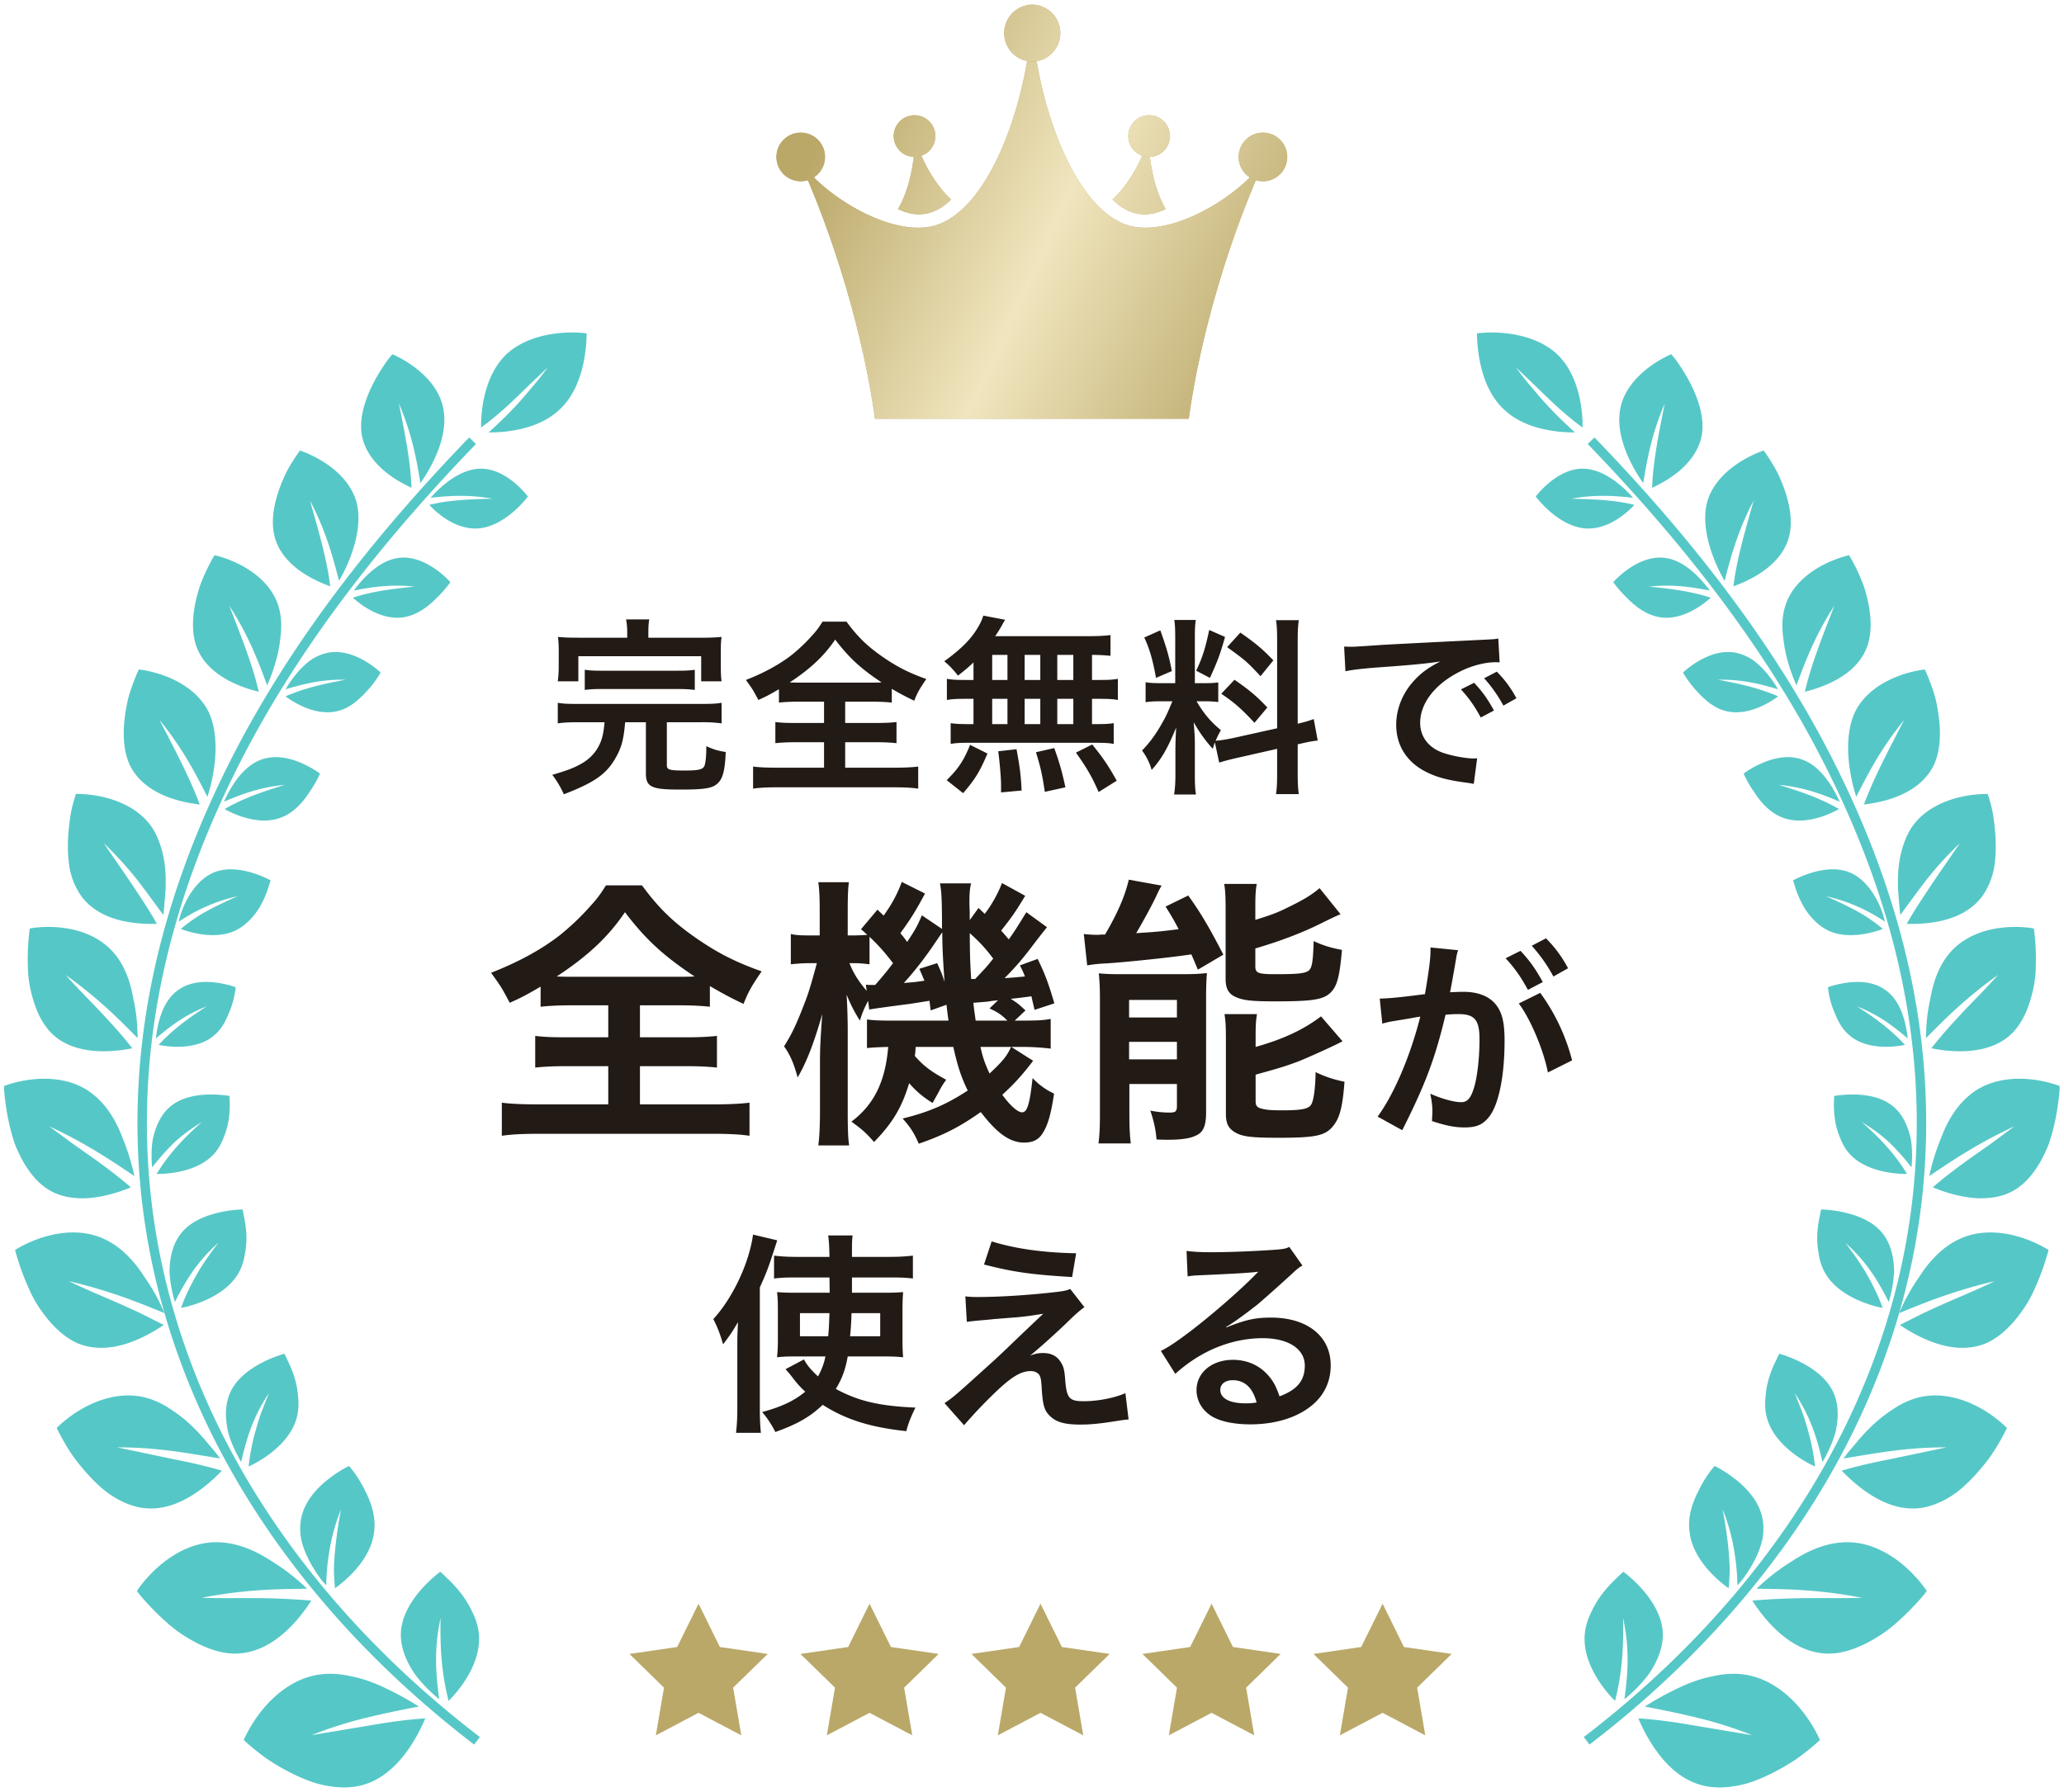 <svg width="175" height="152" fill="none" xmlns="http://www.w3.org/2000/svg"><g clip-path="url(#clip0_10944_60715)"><path d="M134.903 37.375c7.491 7.755 14.281 16.234 19.327 25.674 2.506 4.715 4.604 9.64 6.1 14.73 1.502 5.091 2.396 10.342 2.556 15.62a57.312 57.312 0 01-1.667 15.687c-1.27 5.124-3.241 10.071-5.786 14.713-5.095 9.303-12.432 17.345-20.906 23.829" stroke="#56C7C7" stroke-width=".8" stroke-miterlimit="10"/><path d="M125.231 28.266s-.022 1.078.248 2.42c.276 1.35.845 2.958 2.076 4.074 1.838 1.73 4.692 1.918 5.979 1.913-.784-.724-1.601-1.492-2.429-2.394-.42-.447-.823-.945-1.259-1.453a26.11 26.11 0 01-1.319-1.67 292.42 292.42 0 011.567 1.488c.486.475.95.922 1.397 1.348.9.851 1.767 1.592 2.689 2.266.016-1.083-.133-4.311-2.186-6.251-1.281-1.16-2.982-1.603-4.351-1.747a10.682 10.682 0 00-2.412.011v-.005zm12.416 105.029s.828.597 1.673 1.57c.828.967 1.722 2.365 1.662 3.913-.039 1.188-.58 2.338-1.248 3.283a12.587 12.587 0 01-2.004 2.045c.271-2.012.48-4.178-.116-6.881.066 2.808-.138 4.886-.679 7.019-.756-.735-2.721-3.023-2.578-5.516.044-.763.282-1.47.607-2.106a8.288 8.288 0 011.104-1.73c.398-.492.812-.873 1.093-1.155.288-.282.475-.442.475-.442h.011zm-7.431-91.194s.459-.619 1.204-1.221c.745-.603 1.783-1.2 2.964-1.128 1.806.105 3.423 1.713 4.075 2.46-1.524-.166-3.197-.293-5.228.082 2.114.045 3.754.128 5.343.52-.541.592-2.158 2.106-4.09 2.001-1.182-.066-2.247-.74-3.02-1.398-.773-.658-1.253-1.31-1.253-1.31l.005-.006zm6.569 7.269s.497-.581 1.292-1.128c.789-.548 1.877-1.073 3.069-.934 1.811.22 3.241 1.984 3.826 2.774-1.496-.293-3.136-.553-5.167-.337 2.081.205 3.682.431 5.244.94-.579.536-2.346 1.934-4.239 1.669-1.16-.16-2.148-.912-2.843-1.625-.724-.697-1.182-1.354-1.182-1.354v-.006zm5.906 7.666s.547-.53 1.386-1.011c.834-.481 1.96-.901 3.125-.664a4.16 4.16 0 011.258.509c.381.238.707.542 1.011.851a9.44 9.44 0 011.28 1.73c-1.457-.431-3.041-.851-5.09-.807 2.054.376 3.6.757 5.101 1.41-.629.475-2.522 1.691-4.366 1.26-1.143-.254-1.993-1.106-2.661-1.846-.663-.746-1.038-1.437-1.038-1.437l-.006.005zm5.15 8.567s.63-.487 1.552-.885c.922-.403 2.131-.718 3.312-.337 1.805.58 2.854 2.686 3.279 3.61-1.457-.625-3.069-1.239-5.173-1.432 2.06.624 3.633 1.194 5.112 2.05-.712.41-2.832 1.415-4.692.758-1.137-.398-1.96-1.338-2.495-2.19-.591-.828-.9-1.574-.9-1.574h.005zm4.186 9.058s.696-.398 1.679-.68c.982-.281 2.257-.442 3.345.105 1.673.84 2.578 3.057 2.76 4.069-1.297-.857-2.881-1.68-4.985-2.15 1.005.442 1.888.862 2.694 1.304.79.442 1.458.917 2.12 1.465-.778.31-3.064.983-4.775.066-1.038-.564-1.8-1.58-2.219-2.493a8.606 8.606 0 01-.459-1.183l-.16-.497v-.006zm2.959 9.06s.712-.27 1.668-.392c.955-.122 2.147-.089 3.119.57 1.545 1 1.866 3.21 1.981 4.167-1.159-.979-2.406-1.984-4.311-2.72 1.739 1.106 2.964 2.067 4.074 3.261-.767.172-3.003.454-4.499-.64a3.866 3.866 0 01-1.066-1.222 5.474 5.474 0 01-.331-.702 6.462 6.462 0 01-.276-.691 7.35 7.35 0 01-.359-1.63zm.52 9.225s.833-.16 1.915-.122c1.088.045 2.402.299 3.318 1.205.707.697 1.082 1.675 1.281 2.61.149.933.099 1.823.05 2.36a20.82 20.82 0 00-1.739-1.974c-.663-.647-1.502-1.282-2.474-1.863 1.756 1.542 2.882 2.841 3.832 4.39-.884.021-3.401-.15-4.809-1.637-.436-.453-.701-.99-.911-1.537a6.428 6.428 0 01-.414-1.614 8.016 8.016 0 01-.06-1.287c.011-.327.016-.531.016-.531h-.005zm-1.099 9.622s.927 0 2.075.277c1.143.271 2.534.823 3.307 1.984.602.89.806 2.017.806 3.057a11.453 11.453 0 01-.452 2.531c-.834-1.642-1.789-3.344-3.672-5.008.757 1.001 1.408 1.924 1.894 2.808.502.89.922 1.769 1.259 2.698-.944-.166-3.594-.912-4.787-2.803-.364-.58-.552-1.205-.64-1.824a6.93 6.93 0 01-.105-1.791 9.34 9.34 0 01.204-1.37c.061-.349.111-.559.111-.559zm-3.556 12.233s.911.237 1.966.79c1.049.553 2.28 1.448 2.749 2.791.364 1.029.287 2.189.022 3.217-.304 1.006-.767 1.88-1.065 2.394-.42-1.824-.939-3.748-2.363-5.859.243.586.463 1.149.668 1.691.204.542.342 1.05.486 1.559.276 1.006.469 1.973.574 2.979-.889-.392-3.324-1.763-4.019-3.935-.216-.664-.243-1.338-.171-1.979a7.2 7.2 0 01.358-1.808c.177-.536.387-.989.552-1.315a7.24 7.24 0 01.249-.525h-.006zm-5.466 9.523s.883.42 1.844 1.193c.961.774 1.987 1.902 2.23 3.389a4.78 4.78 0 01-.044 1.708 7.318 7.318 0 01-.58 1.569c-.491.979-1.087 1.819-1.529 2.261a18.945 18.945 0 00-.287-3.046 16.327 16.327 0 00-.96-3.388c.237 1.283.408 2.438.508 3.538.049.547.082 1.083.088 1.603a18.387 18.387 0 01-.088 1.536c-.84-.575-3.048-2.41-3.313-4.759-.21-1.465.381-2.819.944-3.869.552-1.05 1.187-1.747 1.187-1.747v.012zm8.922 23.242s-.541-1.315-1.656-2.653c-1.11-1.338-2.805-2.692-4.947-2.929-.817-.094-1.639-.017-2.44.16-.817.155-1.606.414-2.335.724a25.284 25.284 0 00-3.472 1.857c1.319.249 2.743.536 4.239.896 1.496.359 3.108.829 4.864 1.531-1.932-.326-3.621-.608-5.184-.868-1.573-.271-3.019-.464-4.466-.558.282.663.867 1.923 1.8 3.117.938 1.194 2.225 2.316 3.98 2.642 1.077.199 2.23.077 3.357-.221 1.109-.321 2.175-.846 3.113-1.376.469-.271.906-.542 1.286-.807a29.2 29.2 0 00.983-.758c.547-.447.867-.751.867-.751l.011-.006zm9.053-12.651s-.74-1.156-2.021-2.222c-1.281-1.073-3.086-2.04-5.123-1.891-1.59.094-3.086.802-4.328 1.625a17.167 17.167 0 00-2.953 2.305c1.269.017 2.622.028 4.101.133 1.485.105 3.092.293 4.836.636-1.855.055-3.527.005-5.029.033a58.579 58.579 0 00-4.273.204c.37.575 1.115 1.658 2.186 2.631 1.071.967 2.468 1.824 4.196 1.863 1.06.022 2.098-.31 3.103-.785.993-.486 1.959-1.116 2.727-1.813.778-.68 1.429-1.36 1.882-1.863.227-.254.409-.464.525-.613.11-.155.176-.238.176-.238l-.005-.005zm6.796-13.823s-.916-.962-2.34-1.73c-1.425-.774-3.357-1.349-5.289-.813a6.955 6.955 0 00-2.048.978c-.652.415-1.253.901-1.783 1.41a16.145 16.145 0 00-1.386 1.514c-.42.47-.756.901-1.005 1.233 2.507-.392 5.195-.951 8.728-.94-1.788.376-3.351.702-4.792 1.006-1.463.288-2.793.586-4.085.968.464.486 1.38 1.392 2.584 2.128 1.203.735 2.688 1.298 4.339 1 1.005-.188 1.993-.674 2.871-1.327.85-.668 1.617-1.492 2.263-2.293.657-.791 1.126-1.587 1.452-2.173.326-.585.502-.967.502-.967l-.011.006zm3.528-15.09s-1.093-.724-2.622-1.15c-1.535-.437-3.462-.564-5.19.354-1.347.696-2.379 1.879-3.135 3.062a16.32 16.32 0 00-1.712 3.09c1.116-.453 2.302-.945 3.638-1.41a42.62 42.62 0 012.12-.68 34.81 34.81 0 012.335-.613c-1.584.768-3.069 1.36-4.377 1.946-.657.292-1.281.574-1.883.867-.602.304-1.187.597-1.772.896.536.364 1.59 1.033 2.882 1.492 1.297.453 2.837.691 4.378.077.91-.386 1.716-1.072 2.418-1.879.695-.812 1.308-1.746 1.7-2.653a20.46 20.46 0 00.927-2.382c.1-.31.177-.569.227-.746.055-.177.066-.277.066-.277v.006zm.934-13.908s-1.182-.475-2.722-.586c-1.546-.116-3.428.133-4.88 1.349-1.154.934-1.916 2.271-2.407 3.565-.53 1.293-.883 2.542-1.027 3.31 1.949-1.315 4.212-2.835 7.204-4.206-.695.514-1.347.995-1.965 1.454-.64.448-1.242.873-1.822 1.282-1.148.824-2.169 1.598-3.124 2.427.579.243 1.711.674 3.041.857a7.41 7.41 0 002.093 0c.723-.111 1.435-.354 2.075-.807.795-.553 1.436-1.371 1.949-2.283.254-.459.48-.94.674-1.426.165-.487.303-.978.419-1.448.227-.945.359-1.819.431-2.46.033-.32.061-.575.072-.757v-.277l-.011.006zm-2.17-13.354s-1.187-.243-2.683-.071c-1.501.165-3.251.735-4.471 2.166-.928 1.095-1.397 2.51-1.623 3.836a15.41 15.41 0 00-.37 3.366c.811-.812 1.667-1.691 2.666-2.592a33.415 33.415 0 011.612-1.376 31.138 31.138 0 011.827-1.388c-1.109 1.244-2.197 2.31-3.13 3.311-.938 1-1.761 1.93-2.523 2.907.602.122 1.767.316 3.07.233 1.286-.083 2.766-.46 3.831-1.565.652-.674 1.11-1.564 1.424-2.531.31-.962.514-1.995.525-2.924.077-1.863-.16-3.377-.16-3.377l.005.005zm-3.915-11.408s-1.198-.044-2.606.331c-1.413.376-3.042 1.172-3.969 2.703-.679 1.16-.994 2.62-1.032 3.941a14.24 14.24 0 00.06 1.852c.05.558.083 1.061.138 1.431.337-.458.685-.934 1.049-1.426.359-.486.718-.978 1.115-1.487a29.64 29.64 0 012.877-3.161c-.933 1.37-1.756 2.537-2.479 3.626-.723 1.094-1.43 2.139-2.015 3.206 1.192.016 4.659.05 6.426-2.383a6.027 6.027 0 001.015-2.636c.133-.95.122-1.94.045-2.836-.083-.89-.199-1.708-.359-2.266-.149-.564-.271-.9-.271-.9l.006.005zm-5.343-10.557s-1.153.11-2.462.647c-1.314.536-2.793 1.504-3.511 3.095-1.032 2.416-.292 5.671.171 7.053.988-1.94 2.098-4.118 4.058-6.511-1.491 2.874-2.578 4.941-3.412 7.169 1.143-.15 4.466-.614 5.857-3.2.801-1.565.657-3.654.31-5.345-.166-.857-.453-1.553-.646-2.078-.205-.52-.354-.83-.354-.83h-.011zm-6.421-9.69s-1.098.232-2.307.885c-1.215.652-2.545 1.735-3.075 3.35a5.617 5.617 0 00-.26 1.912c.006.32.039.64.083.961.033.327.083.642.144.951a14.06 14.06 0 00.966 2.974c.734-1.996 1.573-4.229 3.207-6.75-1.126 2.92-1.987 5.064-2.495 7.297 1.104-.282 4.262-1.166 5.255-3.77.602-1.603.254-3.581-.254-5.162-.557-1.537-1.258-2.659-1.258-2.659l-.006.011zm-7.236-8.876s-1.038.326-2.153 1.067c-1.121.74-2.314 1.896-2.683 3.498-.519 2.422.822 5.296 1.529 6.484.513-2.006 1.109-4.24 2.462-6.81-.823 2.908-1.446 5.058-1.717 7.274 1.038-.381 3.991-1.558 4.704-4.162.43-1.603-.083-3.46-.713-4.913-.303-.741-.684-1.322-.955-1.758-.276-.426-.469-.68-.469-.68h-.005zm-7.834-8.168s-.983.398-2.01 1.2c-1.026.8-2.103 2-2.335 3.57-.392 2.438 1.198 5.063 1.971 6.163.32-1.979.712-4.173 1.822-6.749-.574 2.858-.983 4.964-1.071 7.141.96-.442 3.698-1.824 4.206-4.421.287-1.576-.358-3.306-1.071-4.643a15.46 15.46 0 00-1.021-1.642 5.344 5.344 0 00-.353-.459c-.089-.105-.138-.16-.138-.16z" fill="#56C7C7"/><path d="M40.068 37.375c-7.491 7.755-14.281 16.234-19.327 25.674-2.506 4.715-4.604 9.64-6.1 14.73-1.502 5.091-2.396 10.342-2.556 15.62a57.3 57.3 0 001.667 15.687c1.27 5.124 3.24 10.071 5.785 14.713 5.096 9.303 12.433 17.345 20.907 23.829" stroke="#56C7C7" stroke-width=".8" stroke-miterlimit="10"/><path d="M49.739 28.266s.022 1.078-.248 2.42c-.277 1.35-.845 2.958-2.076 4.074-1.839 1.73-4.693 1.918-5.979 1.913.784-.724 1.601-1.492 2.43-2.394.419-.447.822-.945 1.258-1.453.436-.509.877-1.061 1.32-1.67-.558.526-1.077 1.018-1.569 1.488-.486.475-.95.922-1.396 1.348a27.57 27.57 0 01-2.689 2.266c-.016-1.083.133-4.311 2.186-6.251 1.281-1.16 2.981-1.603 4.35-1.747a10.69 10.69 0 012.413.011v-.005zM37.324 133.295s-.828.597-1.673 1.57c-.828.967-1.723 2.365-1.662 3.913.039 1.188.58 2.338 1.248 3.283a12.574 12.574 0 002.004 2.045c-.27-2.012-.48-4.178.116-6.881-.066 2.808.138 4.886.679 7.019.756-.735 2.721-3.023 2.578-5.516-.044-.763-.282-1.47-.607-2.106a8.252 8.252 0 00-1.104-1.73c-.398-.492-.812-.873-1.094-1.155a10.435 10.435 0 00-.474-.442h-.011zm7.431-91.194s-.459-.619-1.204-1.221c-.745-.603-1.783-1.2-2.965-1.128-1.805.105-3.422 1.713-4.074 2.46 1.524-.166 3.197-.293 5.228.082-2.114.045-3.754.128-5.343.52.54.592 2.158 2.106 4.09 2.001 1.182-.066 2.247-.74 3.02-1.398a8.738 8.738 0 001.253-1.31l-.005-.006zm-6.571 7.269s-.497-.581-1.292-1.128c-.79-.548-1.877-1.073-3.07-.934-1.81.22-3.24 1.984-3.825 2.774 1.496-.293 3.136-.553 5.167-.337-2.08.205-3.682.431-5.244.94.58.536 2.346 1.934 4.24 1.669 1.159-.16 2.147-.912 2.843-1.625a10.268 10.268 0 001.181-1.354v-.006zm-5.906 7.666s-.546-.53-1.386-1.011c-.833-.481-1.96-.901-3.124-.664a4.157 4.157 0 00-1.259.509c-.38.238-.707.542-1.01.851a9.46 9.46 0 00-1.28 1.73c1.456-.431 3.04-.851 5.089-.807-2.054.376-3.6.757-5.101 1.41.63.475 2.523 1.691 4.367 1.26 1.142-.254 1.993-1.106 2.66-1.846.663-.746 1.038-1.437 1.038-1.437l.006.005zm-5.151 8.567s-.63-.487-1.551-.885c-.922-.403-2.131-.718-3.312-.337-1.806.58-2.854 2.686-3.28 3.61 1.458-.625 3.07-1.239 5.173-1.432-2.06.624-3.632 1.194-5.112 2.05.712.41 2.832 1.415 4.692.758 1.138-.398 1.96-1.338 2.496-2.19.59-.828.9-1.574.9-1.574h-.006zm-4.183 9.058s-.695-.398-1.678-.68c-.983-.281-2.258-.442-3.346.105-1.672.84-2.578 3.057-2.76 4.069 1.297-.857 2.882-1.68 4.985-2.15a34.418 34.418 0 00-2.694 1.304c-.79.442-1.457.917-2.12 1.465.779.31 3.064.983 4.776.066 1.037-.564 1.8-1.58 2.219-2.493a8.68 8.68 0 00.458-1.183l.16-.497v-.006zm-2.961 9.06s-.712-.27-1.667-.392c-.955-.122-2.148-.089-3.12.57-1.545 1-1.865 3.21-1.981 4.167 1.16-.979 2.407-1.984 4.311-2.72-1.739 1.106-2.964 2.067-4.074 3.261.768.172 3.003.454 4.5-.64a3.855 3.855 0 001.065-1.222c.132-.232.237-.465.331-.702.11-.232.199-.465.276-.691.304-.89.359-1.63.359-1.63zm-.518 9.225s-.834-.16-1.916-.122c-1.087.045-2.4.299-3.317 1.205-.707.697-1.082 1.675-1.281 2.61-.15.933-.1 1.823-.05 2.36a20.834 20.834 0 011.74-1.974c.662-.647 1.5-1.282 2.472-1.863-1.755 1.542-2.881 2.841-3.83 4.39.882.021 3.4-.15 4.807-1.637.437-.453.702-.99.911-1.537a6.381 6.381 0 00.414-1.614c.067-.508.072-.961.061-1.287l-.016-.531h.005zm1.099 9.622s-.928 0-2.076.277c-1.143.271-2.534.823-3.307 1.984-.602.89-.806 2.017-.806 3.057.055 1.028.287 1.967.453 2.531.833-1.642 1.788-3.344 3.67-5.008-.756 1.001-1.407 1.924-1.893 2.808-.502.89-.922 1.769-1.258 2.698.944-.166 3.594-.912 4.786-2.803.364-.58.552-1.205.64-1.824a6.93 6.93 0 00.105-1.791 9.255 9.255 0 00-.204-1.37c-.06-.349-.11-.559-.11-.559zm3.554 12.233s-.91.237-1.965.79c-1.049.553-2.28 1.448-2.75 2.791-.364 1.029-.286 2.189-.021 3.217.303 1.006.767 1.88 1.065 2.394.42-1.824.939-3.748 2.363-5.859a55.811 55.811 0 00-.668 1.691c-.204.542-.342 1.05-.486 1.559a18.291 18.291 0 00-.574 2.979c.889-.392 3.323-1.763 4.019-3.935.215-.664.243-1.338.171-1.979a7.196 7.196 0 00-.359-1.808 9.453 9.453 0 00-.552-1.315c-.143-.332-.248-.525-.248-.525h.005zm5.466 9.523s-.883.42-1.844 1.193c-.96.774-1.987 1.902-2.23 3.389a4.797 4.797 0 00.044 1.708c.127.547.337 1.077.58 1.569.491.979 1.087 1.819 1.529 2.261a18.99 18.99 0 01.287-3.046c.188-1.072.475-2.194.96-3.388a38.457 38.457 0 00-.507 3.538 20.25 20.25 0 00-.089 1.603c.006.514.039 1.022.089 1.536.839-.575 3.047-2.41 3.312-4.759.21-1.465-.38-2.819-.944-3.869-.552-1.05-1.187-1.747-1.187-1.747v.012zm-8.92 23.242s.541-1.315 1.656-2.653c1.11-1.338 2.805-2.692 4.947-2.929.817-.094 1.64-.017 2.44.16.817.155 1.606.414 2.335.724 1.44.63 2.716 1.365 3.472 1.857-1.32.249-2.744.536-4.24.896a34.719 34.719 0 00-4.863 1.531c1.932-.326 3.621-.608 5.184-.868 1.573-.271 3.02-.464 4.466-.558-.282.663-.867 1.923-1.8 3.117-.938 1.194-2.225 2.316-3.98 2.642-1.077.199-2.23.077-3.357-.221-1.11-.321-2.175-.846-3.113-1.376a18.21 18.21 0 01-1.287-.807 29.785 29.785 0 01-.982-.758 17.203 17.203 0 01-.867-.751l-.01-.006zm-9.055-12.651s.74-1.156 2.02-2.222c1.281-1.073 3.086-2.04 5.124-1.891 1.59.094 3.085.802 4.328 1.625a17.19 17.19 0 012.953 2.305c-1.27.017-2.622.028-4.102.133a39.195 39.195 0 00-4.836.636c1.855.055 3.528.005 5.03.033 1.518.011 2.865.094 4.272.204-.37.575-1.115 1.658-2.186 2.631-1.07.967-2.467 1.824-4.195 1.863-1.06.022-2.098-.31-3.103-.785-.994-.486-1.96-1.116-2.727-1.813-.778-.68-1.43-1.36-1.882-1.863a13.601 13.601 0 01-.525-.613c-.11-.155-.176-.238-.176-.238l.005-.005zm-6.795-13.823s.916-.962 2.34-1.73c1.425-.774 3.357-1.349 5.29-.813a6.962 6.962 0 012.047.978 11.58 11.58 0 011.783 1.41 16.14 16.14 0 011.386 1.514c.42.47.756.901 1.005 1.233-2.507-.392-5.195-.951-8.728-.94 1.788.376 3.35.702 4.792 1.006 1.463.288 2.793.586 4.085.968-.464.486-1.38 1.392-2.584 2.128-1.203.735-2.688 1.298-4.339 1-1.005-.188-1.993-.674-2.87-1.327-.85-.668-1.618-1.492-2.264-2.293-.657-.791-1.126-1.587-1.452-2.173a16.13 16.13 0 01-.502-.967l.01.006zm-3.529-15.09s1.093-.724 2.622-1.15c1.535-.437 3.462-.564 5.19.354 1.347.696 2.379 1.879 3.135 3.062a16.26 16.26 0 011.712 3.09c-1.116-.453-2.302-.945-3.638-1.41a42.532 42.532 0 00-2.12-.68 34.84 34.84 0 00-2.335-.613c1.584.768 3.069 1.36 4.377 1.946.657.292 1.281.574 1.883.867.602.304 1.187.597 1.772.896-.535.364-1.59 1.033-2.882 1.492-1.297.453-2.837.691-4.378.077-.91-.386-1.716-1.072-2.418-1.879-.695-.812-1.308-1.746-1.7-2.653a20.506 20.506 0 01-.927-2.382c-.1-.31-.177-.569-.227-.746-.055-.177-.066-.277-.066-.277v.006zM.353 92.094s1.181-.475 2.721-.586c1.546-.116 3.429.133 4.88 1.349 1.154.934 1.916 2.271 2.407 3.565.53 1.293.884 2.542 1.027 3.31-1.948-1.315-4.212-2.835-7.204-4.206.696.514 1.347.995 1.965 1.454.64.448 1.242.873 1.822 1.282 1.148.824 2.17 1.598 3.125 2.427-.58.243-1.712.674-3.042.857a7.404 7.404 0 01-2.092 0c-.724-.111-1.436-.354-2.076-.807-.795-.553-1.435-1.371-1.949-2.283a12.44 12.44 0 01-.673-1.426 17.584 17.584 0 01-.42-1.448 20.638 20.638 0 01-.43-2.46c-.034-.32-.061-.575-.072-.757v-.277l.01.006zM2.522 78.74s1.187-.243 2.683-.071c1.501.165 3.251.735 4.471 2.166.928 1.095 1.397 2.51 1.623 3.836.31 1.343.37 2.598.37 3.366-.811-.812-1.667-1.691-2.666-2.592a33.022 33.022 0 00-1.612-1.376 30.866 30.866 0 00-1.828-1.388c1.11 1.244 2.198 2.31 3.13 3.311.939 1 1.762 1.93 2.523 2.907-.601.122-1.766.316-3.069.233-1.286-.083-2.766-.46-3.831-1.565-.652-.674-1.11-1.564-1.425-2.531-.309-.962-.513-1.995-.524-2.924-.077-1.863.16-3.377.16-3.377l-.005.005zm3.915-11.408s1.198-.044 2.605.331c1.414.376 3.042 1.172 3.97 2.703.679 1.16.993 2.62 1.032 3.941a14.24 14.24 0 01-.06 1.852c-.05.558-.084 1.061-.139 1.431-.337-.458-.684-.934-1.049-1.426-.358-.486-.717-.978-1.115-1.487a29.64 29.64 0 00-2.876-3.161c.933 1.37 1.756 2.537 2.479 3.626.723 1.094 1.43 2.139 2.015 3.206-1.193.016-4.66.05-6.426-2.383a6.028 6.028 0 01-1.016-2.636c-.132-.95-.121-1.94-.044-2.836.083-.89.199-1.708.359-2.266.149-.564.27-.9.27-.9l-.005.005zm5.343-10.557s1.155.11 2.463.647c1.314.536 2.793 1.504 3.51 3.095 1.033 2.416.294 5.671-.17 7.053-.988-1.94-2.098-4.118-4.058-6.511 1.49 2.874 2.578 4.941 3.412 7.169-1.143-.15-4.466-.614-5.857-3.2-.8-1.565-.657-3.654-.31-5.345.166-.857.453-1.553.646-2.078.205-.52.354-.83.354-.83h.01zm6.42-9.69s1.098.232 2.307.885c1.214.652 2.545 1.735 3.075 3.35.204.618.276 1.265.26 1.912-.006.32-.04.64-.083.961a10.35 10.35 0 01-.144.951 14.077 14.077 0 01-.966 2.974c-.734-1.996-1.573-4.229-3.207-6.75 1.126 2.92 1.987 5.064 2.495 7.297-1.104-.282-4.262-1.166-5.256-3.77-.602-1.603-.254-3.581.254-5.162.558-1.537 1.259-2.659 1.259-2.659l.005.011zm7.238-8.876s1.038.326 2.153 1.067c1.12.74 2.313 1.896 2.683 3.498.519 2.422-.823 5.296-1.53 6.484-.513-2.006-1.11-4.24-2.462-6.81.823 2.908 1.447 5.058 1.717 7.274-1.038-.381-3.991-1.558-4.703-4.162-.43-1.603.082-3.46.712-4.913.303-.741.684-1.322.955-1.758.276-.426.47-.68.47-.68h.005zm7.832-8.168s.983.398 2.01 1.2c1.027.8 2.103 2 2.335 3.57.392 2.438-1.198 5.063-1.97 6.163-.32-1.979-.713-4.173-1.822-6.749.574 2.858.982 4.964 1.07 7.141-.96-.442-3.698-1.824-4.206-4.421-.287-1.576.359-3.306 1.071-4.643a15.57 15.57 0 011.021-1.642c.144-.204.265-.36.354-.459.088-.105.138-.16.138-.16z" fill="#56C7C7"/><path d="M100.788 35.513c.944-6.837 3.384-15.41 6.707-22.507-1.297 2.83-7.508 7.08-11.532 6.185-4.648-1.034-7.977-9.927-8.474-17.383-.502 7.456-3.826 16.35-8.474 17.383-4.03.895-10.24-3.36-11.532-6.185 3.323 7.102 5.769 15.675 6.707 22.507h26.603-.005z" fill="#BAA869"/><path d="M100.788 35.513c.944-6.837 3.384-15.41 6.707-22.507-1.297 2.83-7.508 7.08-11.532 6.185-4.648-1.034-7.977-9.927-8.474-17.383-.502 7.456-3.826 16.35-8.474 17.383-4.03.895-10.24-3.36-11.532-6.185 3.323 7.102 5.769 15.675 6.707 22.507h26.603-.005z" fill="url(#paint0_linear_10944_60715)"/><path d="M80.644 16.914c-1.254-1.139-2.534-3.217-3.103-5.373.088 2.228-.535 4.726-1.397 6.185 1.507.768 3.136.591 4.5-.812z" fill="#BAA869"/><path d="M80.644 16.914c-1.254-1.139-2.534-3.217-3.103-5.373.088 2.228-.535 4.726-1.397 6.185 1.507.768 3.136.591 4.5-.812z" fill="url(#paint1_linear_10944_60715)"/><path d="M94.329 16.914c1.253-1.139 2.534-3.217 3.102-5.373-.088 2.228.536 4.726 1.397 6.185-1.507.768-3.136.591-4.5-.812z" fill="#BAA869"/><path d="M94.329 16.914c1.253-1.139 2.534-3.217 3.102-5.373-.088 2.228.536 4.726 1.397 6.185-1.507.768-3.136.591-4.5-.812z" fill="url(#paint2_linear_10944_60715)"/><path d="M89.901 2.808a2.416 2.416 0 01-2.412 2.415 2.416 2.416 0 010-4.83 2.416 2.416 0 012.412 2.415z" fill="#BAA869"/><path d="M89.901 2.808a2.416 2.416 0 01-2.412 2.415 2.416 2.416 0 010-4.83 2.416 2.416 0 012.412 2.415z" fill="url(#paint3_linear_10944_60715)"/><path d="M107.081 15.371a2.06 2.06 0 002.059-2.061 2.06 2.06 0 00-2.059-2.062 2.06 2.06 0 00-2.059 2.062 2.06 2.06 0 002.059 2.061z" fill="#BAA869"/><path d="M107.081 15.371a2.06 2.06 0 002.059-2.061 2.06 2.06 0 00-2.059-2.062 2.06 2.06 0 00-2.059 2.062 2.06 2.06 0 002.059 2.061z" fill="url(#paint4_linear_10944_60715)"/><path d="M99.198 11.541a1.766 1.766 0 11-3.533 0 1.766 1.766 0 113.533 0z" fill="#BAA869"/><path d="M99.198 11.541a1.766 1.766 0 11-3.533 0 1.766 1.766 0 113.533 0z" fill="url(#paint5_linear_10944_60715)"/><path d="M67.891 15.371a2.06 2.06 0 002.06-2.061 2.06 2.06 0 00-2.06-2.062 2.06 2.06 0 00-2.059 2.062 2.06 2.06 0 002.06 2.061z" fill="#BAA869"/><path d="M67.891 15.371a2.06 2.06 0 002.06-2.061 2.06 2.06 0 00-2.06-2.062 2.06 2.06 0 00-2.059 2.062 2.06 2.06 0 002.06 2.061z" fill="url(#paint6_linear_10944_60715)"/><path d="M75.775 11.541a1.766 1.766 0 103.533 0 1.766 1.766 0 10-3.534 0z" fill="#BAA869"/><path d="M75.775 11.541a1.766 1.766 0 103.533 0 1.766 1.766 0 10-3.534 0z" fill="url(#paint7_linear_10944_60715)"/><path d="M59.227 145.255l-3.62 1.91.691-4.043-2.929-2.86 4.048-.589 1.81-3.673 1.81 3.673 4.052.589-2.928 2.86.69 4.043-3.624-1.91zm14.498 0l-3.62 1.91.691-4.043-2.929-2.86 4.048-.589 1.81-3.673 1.815 3.673 4.047.589-2.928 2.86.69 4.043-3.624-1.91zm14.495 0l-3.619 1.91.691-4.043-2.929-2.86 4.048-.589 1.81-3.673 1.815 3.673 4.047.589-2.928 2.86.69 4.043-3.624-1.91zm14.506 0l-3.625 1.91.691-4.043-2.929-2.86 4.048-.589 1.815-3.673 1.81 3.673 4.047.589-2.928 2.86.69 4.043-3.619-1.91zm14.5 0l-3.625 1.91.691-4.043-2.929-2.86 4.048-.589 1.815-3.673 1.81 3.673 4.047.589-2.928 2.86.69 4.043-3.619-1.91z" fill="#BAA869"/><path d="M53.18 54.08v-.384a6.14 6.14 0 00-.096-1.168h1.968c-.064.304-.08.688-.08 1.168v.384h4.432a18 18 0 001.776-.064c-.048.352-.064.656-.064 1.216v1.312c0 .512.016.88.064 1.232h-1.728v-2.128H49.036v2.128h-1.744c.048-.368.08-.72.08-1.248v-1.296a8.7 8.7 0 00-.064-1.216c.512.048.96.064 1.744.064h4.128zm-1.92 7.168h-2.256c-.784 0-1.264.032-1.712.096V59.6c.432.08.896.096 1.712.096h10.48c.8 0 1.248-.016 1.696-.096v1.744a11.98 11.98 0 00-1.696-.096H56.54v3.648c0 .384.208.448 1.536.448 1.184 0 1.552-.096 1.664-.432.08-.208.144-.816.144-1.36v-.272c.688.304.976.384 1.648.496-.064 1.6-.256 2.304-.736 2.704-.448.384-1.12.48-3.168.48-2.4 0-2.864-.224-2.864-1.376v-4.336h-1.76c-.128 1.488-.304 2.144-.816 3.04-.784 1.376-1.808 2.08-4.384 3.072a7.842 7.842 0 00-.976-1.648c1.344-.4 1.824-.592 2.432-.928 1.04-.576 1.696-1.504 1.888-2.672.048-.256.064-.416.112-.864zm-1.68-2.736V56.8c.432.064.8.08 1.52.08h6.272c.72 0 1.088-.016 1.536-.08v1.712c-.448-.064-.832-.08-1.536-.08H51.1c-.704 0-1.088.016-1.52.08zm20.288.992h-2.08c-.768 0-1.312.032-1.744.08v-1.136c-.768.448-1.056.608-1.744.912-.48-.896-.48-.896-1.056-1.696 1.52-.592 2.816-1.296 3.872-2.112a14.332 14.332 0 001.76-1.68c.336-.368.512-.592.864-1.152h2.032c.896 1.216 1.664 1.984 2.848 2.832 1.328.944 2.384 1.488 3.92 2.032-.576.832-.768 1.184-1.024 1.84a21.891 21.891 0 01-1.904-1.008v1.168c-.464-.048-.96-.08-1.696-.08H71.66v1.808h2.592c.832 0 1.344-.032 1.76-.08v1.792c-.432-.048-.976-.08-1.76-.08H71.66v2.16h4.16c.848 0 1.536-.032 2.032-.096v1.872c-.528-.08-1.2-.112-2.016-.112h-9.984c-.816 0-1.472.032-2 .112v-1.872c.464.064 1.152.096 2.048.096h3.968v-2.16h-2.352c-.8 0-1.344.032-1.776.08v-1.792c.496.064.976.08 1.776.08h2.352v-1.808zm-2.208-1.616h6.336c.336 0 .448 0 .752-.016-1.76-1.168-2.768-2.096-3.936-3.632-.928 1.376-2.08 2.464-3.856 3.632.32.016.464.016.704.016zm14.88-.224v-1.488c-.448.432-.688.624-1.312 1.12-.496-.608-.704-.832-1.168-1.216 1.504-1.088 2.384-1.984 2.976-3.088a3.98 3.98 0 00.336-.784l1.856.352c-.128.192-.128.192-.336.576-.16.272-.288.48-.512.816h7.76c.976 0 1.52-.032 2.016-.096v1.76a17.3 17.3 0 00-1.568-.08v2.128h.624c.752 0 1.104-.016 1.568-.096v1.792c-.464-.08-.832-.096-1.568-.096h-.624v2.144h.32c.752 0 1.104-.016 1.52-.08v1.76c-.416-.08-.8-.096-1.488-.096H82.028c-.624 0-.976.016-1.424.096v-1.76c.432.064.848.08 1.568.08h.368v-2.144h-.688c-.72 0-1.088.016-1.568.096v-1.792c.464.08.816.096 1.568.096h.688zm1.584-2.128v2.128h1.296v-2.128h-1.296zm0 3.728v2.144h1.296v-2.144h-1.296zm2.752 2.144h1.328v-2.144h-1.328v2.144zm0-3.744h1.328v-2.128h-1.328v2.128zm2.768 3.744h1.36v-2.144h-1.36v2.144zm0-3.744h1.36v-2.128h-1.36v2.128zm5.04 8.544l-1.536.96c-.576-1.328-.976-2-1.92-3.344l1.376-.688c.928 1.136 1.408 1.856 2.08 3.072zm-4.352.56l-1.744.384c-.24-1.552-.336-2-.752-3.36l1.552-.352c.448 1.264.656 1.968.944 3.328zm-3.712.272l-1.744.16v-.656c0-.608-.128-2.048-.24-2.832l1.552-.176c.272 1.456.368 2.16.432 3.504zm-4.96.224l-1.392-1.104c.976-.96 1.44-1.648 1.984-2.992l1.472.736c-.656 1.552-1.072 2.208-2.064 3.36zm21.712-2.592l-.368-1.712c-.08.208-.096.288-.176.544a11.837 11.837 0 01-1.616-2.256c.08 1.088.096 1.312.096 1.824v2.64c0 .768.016 1.184.096 1.664h-1.856c.08-.512.112-.992.112-1.696v-2.064c0-.64.032-1.392.064-1.92-.72 1.76-1.232 2.656-2.08 3.6a4.82 4.82 0 00-.816-1.648c.672-.688 1.184-1.392 1.728-2.368.336-.592.4-.752.848-1.808h-.832c-.704 0-1.056.016-1.44.08v-1.696c.368.064.704.08 1.44.08h1.072v-3.792c0-.72-.016-1.184-.08-1.568h1.824c-.064.416-.08.784-.08 1.552v3.808h.752c.608 0 .88-.016 1.232-.064v1.664a9.306 9.306 0 00-1.264-.064h-.576c.592 1.008 1.184 1.728 2.064 2.448-.224.4-.288.544-.448.896.368-.016.928-.112 1.472-.224l3.744-.832v-7.312c0-.928-.016-1.36-.096-1.856h1.936c-.08.528-.096.96-.096 1.84v6.944c.656-.16.944-.24 1.36-.4l.336 1.824c-.432.048-.88.128-1.536.288l-.16.032v2.336c0 .896.016 1.376.096 1.888h-1.936c.08-.544.096-.928.096-1.904v-1.936l-3.392.768c-.704.16-1.168.288-1.52.4zM97.02 54.064l1.36-.608c.512 1.424.752 2.24.976 3.456l-1.344.576c-.256-1.472-.544-2.464-.992-3.424zm5.504-.64l1.344.592c-.416 1.472-.624 2.032-1.28 3.472l-1.168-.608c.512-1.072.784-1.904 1.104-3.456zm1.52 1.456l1.12-1.232c1.376.96 1.888 1.408 2.8 2.352l-1.088 1.344c-1.184-1.264-1.264-1.328-2.832-2.464zm-.496 3.952l1.12-1.184c1.264.864 1.952 1.456 2.784 2.352l-1.088 1.296c-1.12-1.2-1.664-1.68-2.816-2.464zm10.528-1.904l-.112-2.096c.352.016.528.016.608.016.288 0 .288 0 2.64-.16 1.168-.064 3.904-.208 8.176-.416 1.312-.064 1.392-.064 1.648-.128l.112 2.032c-.176-.016-.176-.016-.336-.016-.96 0-2.144.32-3.168.864-2.032 1.056-3.232 2.656-3.232 4.272 0 1.248.784 2.208 2.128 2.608.784.24 1.808.416 2.384.416.016 0 .16 0 .32-.016l-.288 2.176c-.208-.048-.24-.048-.544-.096-1.76-.224-2.768-.512-3.744-1.056-1.472-.832-2.288-2.192-2.288-3.856 0-1.36.544-2.704 1.52-3.76.608-.656 1.184-1.088 2.224-1.616-1.296.192-2.288.288-5.392.512-1.424.112-2.16.208-2.656.32zm9.792 1.536l1.12-.56c.704.752 1.136 1.36 1.68 2.352l-1.12.592c-.528-.976-.976-1.616-1.68-2.384zm4.704.752l-1.104.624a11.789 11.789 0 00-1.632-2.32l1.072-.56a9.253 9.253 0 011.664 2.256zm-77 26.04h-3.12c-1.152 0-1.968.048-2.616.12v-1.704c-1.152.672-1.584.912-2.616 1.368-.72-1.344-.72-1.344-1.584-2.544 2.28-.888 4.224-1.944 5.808-3.168a21.499 21.499 0 002.64-2.52c.504-.552.768-.888 1.296-1.728h3.048c1.344 1.824 2.496 2.976 4.272 4.248 1.992 1.416 3.576 2.232 5.88 3.048-.864 1.248-1.152 1.776-1.536 2.76-1.08-.504-1.776-.888-2.856-1.512v1.752c-.696-.072-1.44-.12-2.544-.12H54.26v2.712h3.888c1.248 0 2.016-.048 2.64-.12v2.688c-.648-.072-1.464-.12-2.64-.12H54.26v3.24h6.24c1.272 0 2.304-.048 3.048-.144v2.808c-.792-.12-1.8-.168-3.024-.168H45.548c-1.224 0-2.208.048-3 .168v-2.808c.696.096 1.728.144 3.072.144h5.952v-3.24h-3.528c-1.2 0-2.016.048-2.664.12v-2.688c.744.096 1.464.12 2.664.12h3.528v-2.712zm-3.312-2.424h9.504c.504 0 .672 0 1.128-.024-2.64-1.752-4.152-3.144-5.904-5.448-1.392 2.064-3.12 3.696-5.784 5.448.48.024.696.024 1.056.024zm36.696-7.944l1.968 1.08c-.768 1.272-1.104 1.776-2.04 2.952.288.312.336.384.648.744.504-.696.72-1.056 1.488-2.304l1.752 1.272c-.504.624-.504.624-1.68 2.16a23.303 23.303 0 01-1.92 2.16c.72-.048.984-.072 1.728-.144a6.405 6.405 0 00-.432-.936l1.512-.552c.6 1.248.864 1.896 1.416 3.768l-1.68.552c-.12-.528-.168-.696-.264-1.152a38.98 38.98 0 01-1.752.216c.552.36.6.384 1.248.984l-.912.864h.528c1.44 0 1.872-.024 2.52-.144v2.52a19.578 19.578 0 00-2.52-.144h-.816l1.848 1.176c-.936 1.224-1.608 1.968-2.616 2.88.696.96 1.32 1.488 1.68 1.488.432 0 .648-.672.888-2.904a5.884 5.884 0 001.824 1.32c-.264 1.752-.528 2.688-.984 3.384-.336.528-.816.768-1.56.768-1.2 0-2.304-.792-3.672-2.592-1.728 1.224-3.096 1.944-5.256 2.688-.408-.912-.648-1.32-1.368-2.136 2.16-.528 3.696-1.176 5.52-2.376-.552-1.128-.84-1.992-1.224-3.696h-3.192c-.024.384-.024.48-.072.768.792.888 1.416 1.344 2.664 2.016a6.619 6.619 0 00-.648 1.056c-.336.6-.336.6-.504.912a7.966 7.966 0 01-1.992-1.68c-.624 2.088-1.416 3.384-2.976 4.992-.672-.768-.96-1.032-1.92-1.728 1.896-1.416 2.88-3.384 3.12-6.336-.888.024-1.32.048-1.8.096v-2.424c.576.072.96.096 1.968.096h4.944c-.096-.696-.12-.888-.168-1.344l-1.344.48c-.048-.408-.072-.552-.096-.816-.624.096-1.032.168-1.68.264-1.848.24-3.096.408-3.432.48l-.096-.744c-.36.696-.504 1.056-.696 1.68a12.72 12.72 0 01-1.128-2.208c.048.672.096 2.088.096 2.928v6.912c0 1.488.024 2.328.12 2.952H69.38c.096-.672.144-1.704.144-2.952V89.96c0-1.08.048-1.944.192-3.96-.72 2.52-1.344 4.104-2.088 5.376-.288-1.104-.648-1.968-1.152-2.64.648-1.032 1.032-1.8 1.8-3.816.24-.624.432-1.2.984-3.24h-.576c-.6 0-1.2.048-1.632.096v-2.568c.408.096.768.12 1.632.12h.816v-1.992c0-1.152-.024-1.896-.12-2.52h2.592c-.072.576-.096 1.224-.096 2.496v2.016h.432c.504 0 .936-.024 1.224-.048-.168-.168-.264-.24-.528-.48l1.392-1.656.528.504c.744-1.056 1.152-1.824 1.536-2.856l1.968.984c-.768 1.44-1.224 2.184-2.088 3.36.24.288.336.408.576.744.648-.984.816-1.248 1.248-2.256l1.704 1.152v-1.128c-.024-1.656-.048-2.016-.168-2.736h2.64c-.12.456-.144.864-.144 1.608 0 .072 0 .384.024.768v.744L82.964 77c.288.264.456.432.528.504a10.855 10.855 0 001.464-2.616zm-.744 6.408c-.624-.84-1.2-1.464-1.992-2.16.024 2.184.024 2.184.12 3.888h.336c.936-.984.936-.984 1.536-1.728zM83.9 85.52l.72-.696c-.216.024-.36.048-.456.048-.408.072-.408.072-1.032.12-.024 0-.264.024-.6.048.048.552.072.624.192 1.512h2.688c-.528-.528-.84-.72-1.512-1.032zm-10.176-6.072v2.328c-.6-.072-.864-.096-1.368-.096h-.336c.36.888.744 1.488 1.464 2.352l-.072-.528c.168.024.264.024.36.024h.432c.816-.936 1.08-1.272 1.512-1.848-.72-.936-1.224-1.512-1.992-2.232zm12 9.336h-2.592c.192.888.36 1.368.768 2.256 1.128-1.056 1.464-1.464 1.824-2.256zm-7.776-6.624l1.512-.48c.336.744.456 1.032.624 1.584-.144-2.016-.192-3.12-.192-4.2-.288.408-.36.528-.528.768-.888 1.344-1.944 2.688-2.736 3.528.936-.072.936-.072 1.752-.192-.168-.384-.216-.528-.432-1.008zm14.232-.288l-.288-2.664c.312.048.936.072 1.152.072.048 0 .144 0 .288-.024h.36c1.08-1.848 1.68-3.24 2.016-4.656l2.784.504c-.192.312-.288.528-.456.888-.288.624-1.152 2.232-1.704 3.144 1.536-.096 2.112-.144 3.6-.336-.432-.84-.576-1.056-1.104-1.92l1.92-.936c1.104 1.536 1.824 2.784 2.976 5.016l-2.16 1.272c-.264-.624-.384-.912-.552-1.296-1.536.24-5.616.672-7.272.768-.6.024-1.2.096-1.56.168zm14.256-4.968v1.104c1.248-.384 1.848-.6 2.664-1.008 1.344-.648 2.04-1.056 2.784-1.68l1.776 2.208c-.504.216-.504.216-1.68.792-1.536.768-3.408 1.488-5.544 2.112v1.512c0 .576.216.672 1.728.672 1.944 0 2.496-.072 2.808-.312.264-.24.36-.72.408-2.496.816.384 1.56.6 2.4.744-.192 2.256-.408 3.072-.96 3.624-.624.6-1.536.744-4.68.744-1.92 0-2.664-.072-3.288-.336-.672-.264-.936-.72-.936-1.584v-5.976c0-.912-.024-1.512-.12-2.064h2.76c-.096.528-.12 1.008-.12 1.944zm.024 11.088v.792c2.304-.648 4.032-1.44 5.544-2.592l1.824 2.112c-.696.384-3.048 1.44-3.792 1.728-1.176.432-1.416.504-3.576 1.104v2.256c0 .408.144.552.6.648.384.096.84.12 1.704.12 1.584 0 2.184-.12 2.4-.48.216-.312.36-1.368.384-2.76.72.36 1.584.648 2.448.816-.168 2.256-.432 3.168-1.056 3.864-.648.72-1.488.888-4.512.888-2.352 0-3.12-.096-3.744-.48-.552-.336-.744-.768-.744-1.56v-6.312c0-1.104-.024-1.56-.12-2.136h2.76c-.096.504-.12.936-.12 1.992zm-13.2 6.36v-9.6c0-.84-.024-1.488-.096-2.208.528.048.96.072 1.728.072h5.28c.984 0 1.536-.024 2.16-.096-.048.672-.072 1.056-.072 2.256v9.552c0 1.032-.192 1.584-.672 1.872-.504.312-1.272.456-2.52.456-.216 0-.576 0-1.008-.024-.072-.84-.216-1.512-.528-2.448.456.096 1.08.168 1.608.168.504 0 .6-.072.648-.432v-1.992h-4.032v2.376c0 1.128.024 1.896.12 2.664H93.14c.096-.816.12-1.44.12-2.616zm2.472-9.552v1.488h4.056V84.8h-4.056zm0 3.552v1.488h4.056v-1.488h-4.056zm33.042-3.252l1.818-.9a16.741 16.741 0 012.7 5.724l-2.052 1.026c-.36-1.89-1.476-4.536-2.466-5.85zm-5.292-3.96l-.036.234c-.09.522-.216 1.26-.396 2.232-.054.306-.054.306-.108.54.54-.018.792-.036 1.116-.036 1.188 0 2.07.324 2.664.954.612.684.846 1.548.846 3.186 0 3.096-.522 5.562-1.386 6.552-.504.594-1.044.81-1.998.81-.828 0-1.566-.144-2.772-.54.018-.342.036-.612.036-.792 0-.468-.036-.828-.18-1.53.972.432 1.998.72 2.628.72.522 0 .81-.342 1.08-1.224.288-.936.468-2.574.468-4.104 0-1.656-.414-2.142-1.8-2.142-.378 0-.666.018-1.08.054-.882 3.69-1.692 5.868-3.672 9.792l-2.088-1.152c1.386-1.89 2.772-5.13 3.618-8.478-.27.036-.27.036-.846.144l-1.638.27a7.391 7.391 0 00-.738.18l-.216-2.124c.81-.018 1.746-.108 3.834-.378.342-1.998.468-3.024.468-3.636v-.324l2.34.234a4.188 4.188 0 00-.144.558zm4.176.126l1.26-.63c.792.846 1.278 1.53 1.89 2.646l-1.26.666c-.594-1.098-1.098-1.818-1.89-2.682zm5.292.846l-1.242.702a13.262 13.262 0 00-1.836-2.61l1.206-.63a10.41 10.41 0 011.872 2.538zm-58.122 32.92h-2.952c-.198 1.134-.486 1.89-1.008 2.754 1.908 1.044 3.744 1.458 6.75 1.584-.324.648-.612 1.332-.774 1.998-3.042-.324-5.112-.972-7.092-2.232-1.044 1.008-2.178 1.656-4.014 2.304a8.356 8.356 0 00-1.116-1.692c1.656-.45 2.718-.954 3.654-1.728-.468-.432-.702-.702-1.116-1.242a8.91 8.91 0 00-.558-.666l1.566-.828c.216.432.576.882 1.188 1.44a5.643 5.643 0 00.63-1.692H67.34c-.576 0-1.008.018-1.458.072.054-.522.072-.864.072-1.512v-2.502c0-.774-.018-1.08-.072-1.512.54.036.81.054 1.674.054h2.79l-.018-1.296h-2.97c-.72 0-1.188.018-1.728.09v-1.944c.54.072 1.224.108 1.944.108h2.754c-.018-.936-.036-1.26-.108-1.818h2.07c-.054.504-.054.504-.054 1.818h3.132c.828 0 1.422-.036 2.034-.108v1.944c-.54-.072-1.08-.09-1.8-.09h-3.366v1.296h2.646c.81 0 1.188-.018 1.692-.054-.036.45-.054.9-.054 1.566v2.322c0 .864.018 1.206.054 1.638-.522-.054-.936-.072-1.746-.072zm-4.5-3.672h-2.502v1.962h2.394c.072-.81.072-.954.108-1.962zm4.302 0H72.2c-.036.936-.054 1.278-.126 1.962h2.556v-1.962zm-12.114 8.046v-5.292c0-.558 0-.846.054-1.998-.396.702-.684 1.134-1.26 1.89-.252-.864-.45-1.386-.828-2.142 1.656-1.8 3.042-4.77 3.366-7.164l2.052.486c-.72 2.232-.828 2.556-1.476 3.996v10.242c0 .774.018 1.368.09 2.088h-2.106c.072-.684.108-1.224.108-2.106zm20.916-12.168l.648-1.962c2.034.63 4.374.954 7.164 1.008l-.342 2.016c-3.582-.216-4.986-.432-7.47-1.062zm-1.458 4.86l-.126-2.16c.486.054.666.054 1.062.054 1.746 0 4.14-.144 6.39-.396.81-.09 1.134-.144 1.44-.288l1.206 1.548c-.342.234-.72.558-1.53 1.35-.972.936-2.52 2.322-3.078 2.754.45-.162.684-.216 1.098-.216.684 0 1.152.234 1.494.756.252.396.324.648.396 1.656.126 1.422.36 1.674 1.548 1.674 1.206 0 2.61-.27 3.546-.684l.27 2.232c-.306.018-.414.036-1.584.216-1.098.162-1.746.216-2.52.216-1.278 0-1.998-.198-2.52-.684-.504-.468-.648-.9-.738-2.322-.036-.684-.072-.936-.18-1.152-.126-.234-.414-.378-.756-.378-.846 0-1.656.504-3.114 1.908a41.392 41.392 0 00-2.538 2.682l-1.656-1.872c.792-.54.792-.54 4.176-3.6.414-.378.738-.684 2.088-1.98.486-.468 1.188-1.134 2.106-1.998-1.026.162-1.494.234-2.34.306-.252.018-.252.018-1.818.144-.342.036-.342.036-.936.09-.666.054-.792.072-1.386.144zm21.978.432l.036.036c1.638-.648 2.43-.828 3.78-.828 3.078 0 5.058 1.584 5.058 4.05 0 1.71-.846 3.078-2.448 3.978-1.17.666-2.7 1.026-4.356 1.026-1.512 0-2.772-.288-3.492-.828-.684-.504-1.08-1.26-1.08-2.07 0-1.494 1.296-2.574 3.096-2.574 1.26 0 2.358.522 3.114 1.476.36.45.558.846.828 1.62 1.494-.558 2.142-1.332 2.142-2.61 0-1.404-1.386-2.322-3.564-2.322-2.628 0-5.256 1.062-7.416 3.024l-1.224-1.944c.63-.306 1.35-.792 2.538-1.692 1.674-1.278 4.014-3.294 5.382-4.68l.324-.324-.018-.018c-.684.09-1.836.162-5.094.306a6.072 6.072 0 00-.864.09l-.09-2.16c.612.072 1.134.108 2.124.108 1.53 0 3.726-.09 5.472-.216.63-.054.828-.09 1.116-.234l1.116 1.584c-.306.162-.432.27-.936.738-.9.828-2.214 1.998-2.826 2.52-.324.27-1.62 1.242-1.98 1.476-.45.306-.45.306-.738.468zm2.592 6.408c-.324-1.242-1.008-1.89-2.016-1.89-.648 0-1.062.324-1.062.828 0 .72.81 1.134 2.142 1.134.342 0 .432 0 .936-.072z" fill="#221A15"/></g><defs><linearGradient id="paint0_linear_10944_60715" x1="70" y1="10.5" x2="109.421" y2="28.513" gradientUnits="userSpaceOnUse"><stop stop-color="#BAA869"/><stop offset=".49" stop-color="#F0E5BE"/><stop offset="1" stop-color="#BAA869"/></linearGradient><linearGradient id="paint1_linear_10944_60715" x1="70" y1="10.5" x2="109.421" y2="28.513" gradientUnits="userSpaceOnUse"><stop stop-color="#BAA869"/><stop offset=".49" stop-color="#F0E5BE"/><stop offset="1" stop-color="#BAA869"/></linearGradient><linearGradient id="paint2_linear_10944_60715" x1="70" y1="10.5" x2="109.421" y2="28.513" gradientUnits="userSpaceOnUse"><stop stop-color="#BAA869"/><stop offset=".49" stop-color="#F0E5BE"/><stop offset="1" stop-color="#BAA869"/></linearGradient><linearGradient id="paint3_linear_10944_60715" x1="70" y1="10.5" x2="109.421" y2="28.513" gradientUnits="userSpaceOnUse"><stop stop-color="#BAA869"/><stop offset=".49" stop-color="#F0E5BE"/><stop offset="1" stop-color="#BAA869"/></linearGradient><linearGradient id="paint4_linear_10944_60715" x1="70" y1="10.5" x2="109.421" y2="28.513" gradientUnits="userSpaceOnUse"><stop stop-color="#BAA869"/><stop offset=".49" stop-color="#F0E5BE"/><stop offset="1" stop-color="#BAA869"/></linearGradient><linearGradient id="paint5_linear_10944_60715" x1="70" y1="10.5" x2="109.421" y2="28.513" gradientUnits="userSpaceOnUse"><stop stop-color="#BAA869"/><stop offset=".49" stop-color="#F0E5BE"/><stop offset="1" stop-color="#BAA869"/></linearGradient><linearGradient id="paint6_linear_10944_60715" x1="70" y1="10.5" x2="109.421" y2="28.513" gradientUnits="userSpaceOnUse"><stop stop-color="#BAA869"/><stop offset=".49" stop-color="#F0E5BE"/><stop offset="1" stop-color="#BAA869"/></linearGradient><linearGradient id="paint7_linear_10944_60715" x1="70" y1="10.5" x2="109.421" y2="28.513" gradientUnits="userSpaceOnUse"><stop stop-color="#BAA869"/><stop offset=".49" stop-color="#F0E5BE"/><stop offset="1" stop-color="#BAA869"/></linearGradient><clipPath id="clip0_10944_60715"><path fill="#fff" d="M0 0h175v152H0z"/></clipPath></defs></svg>